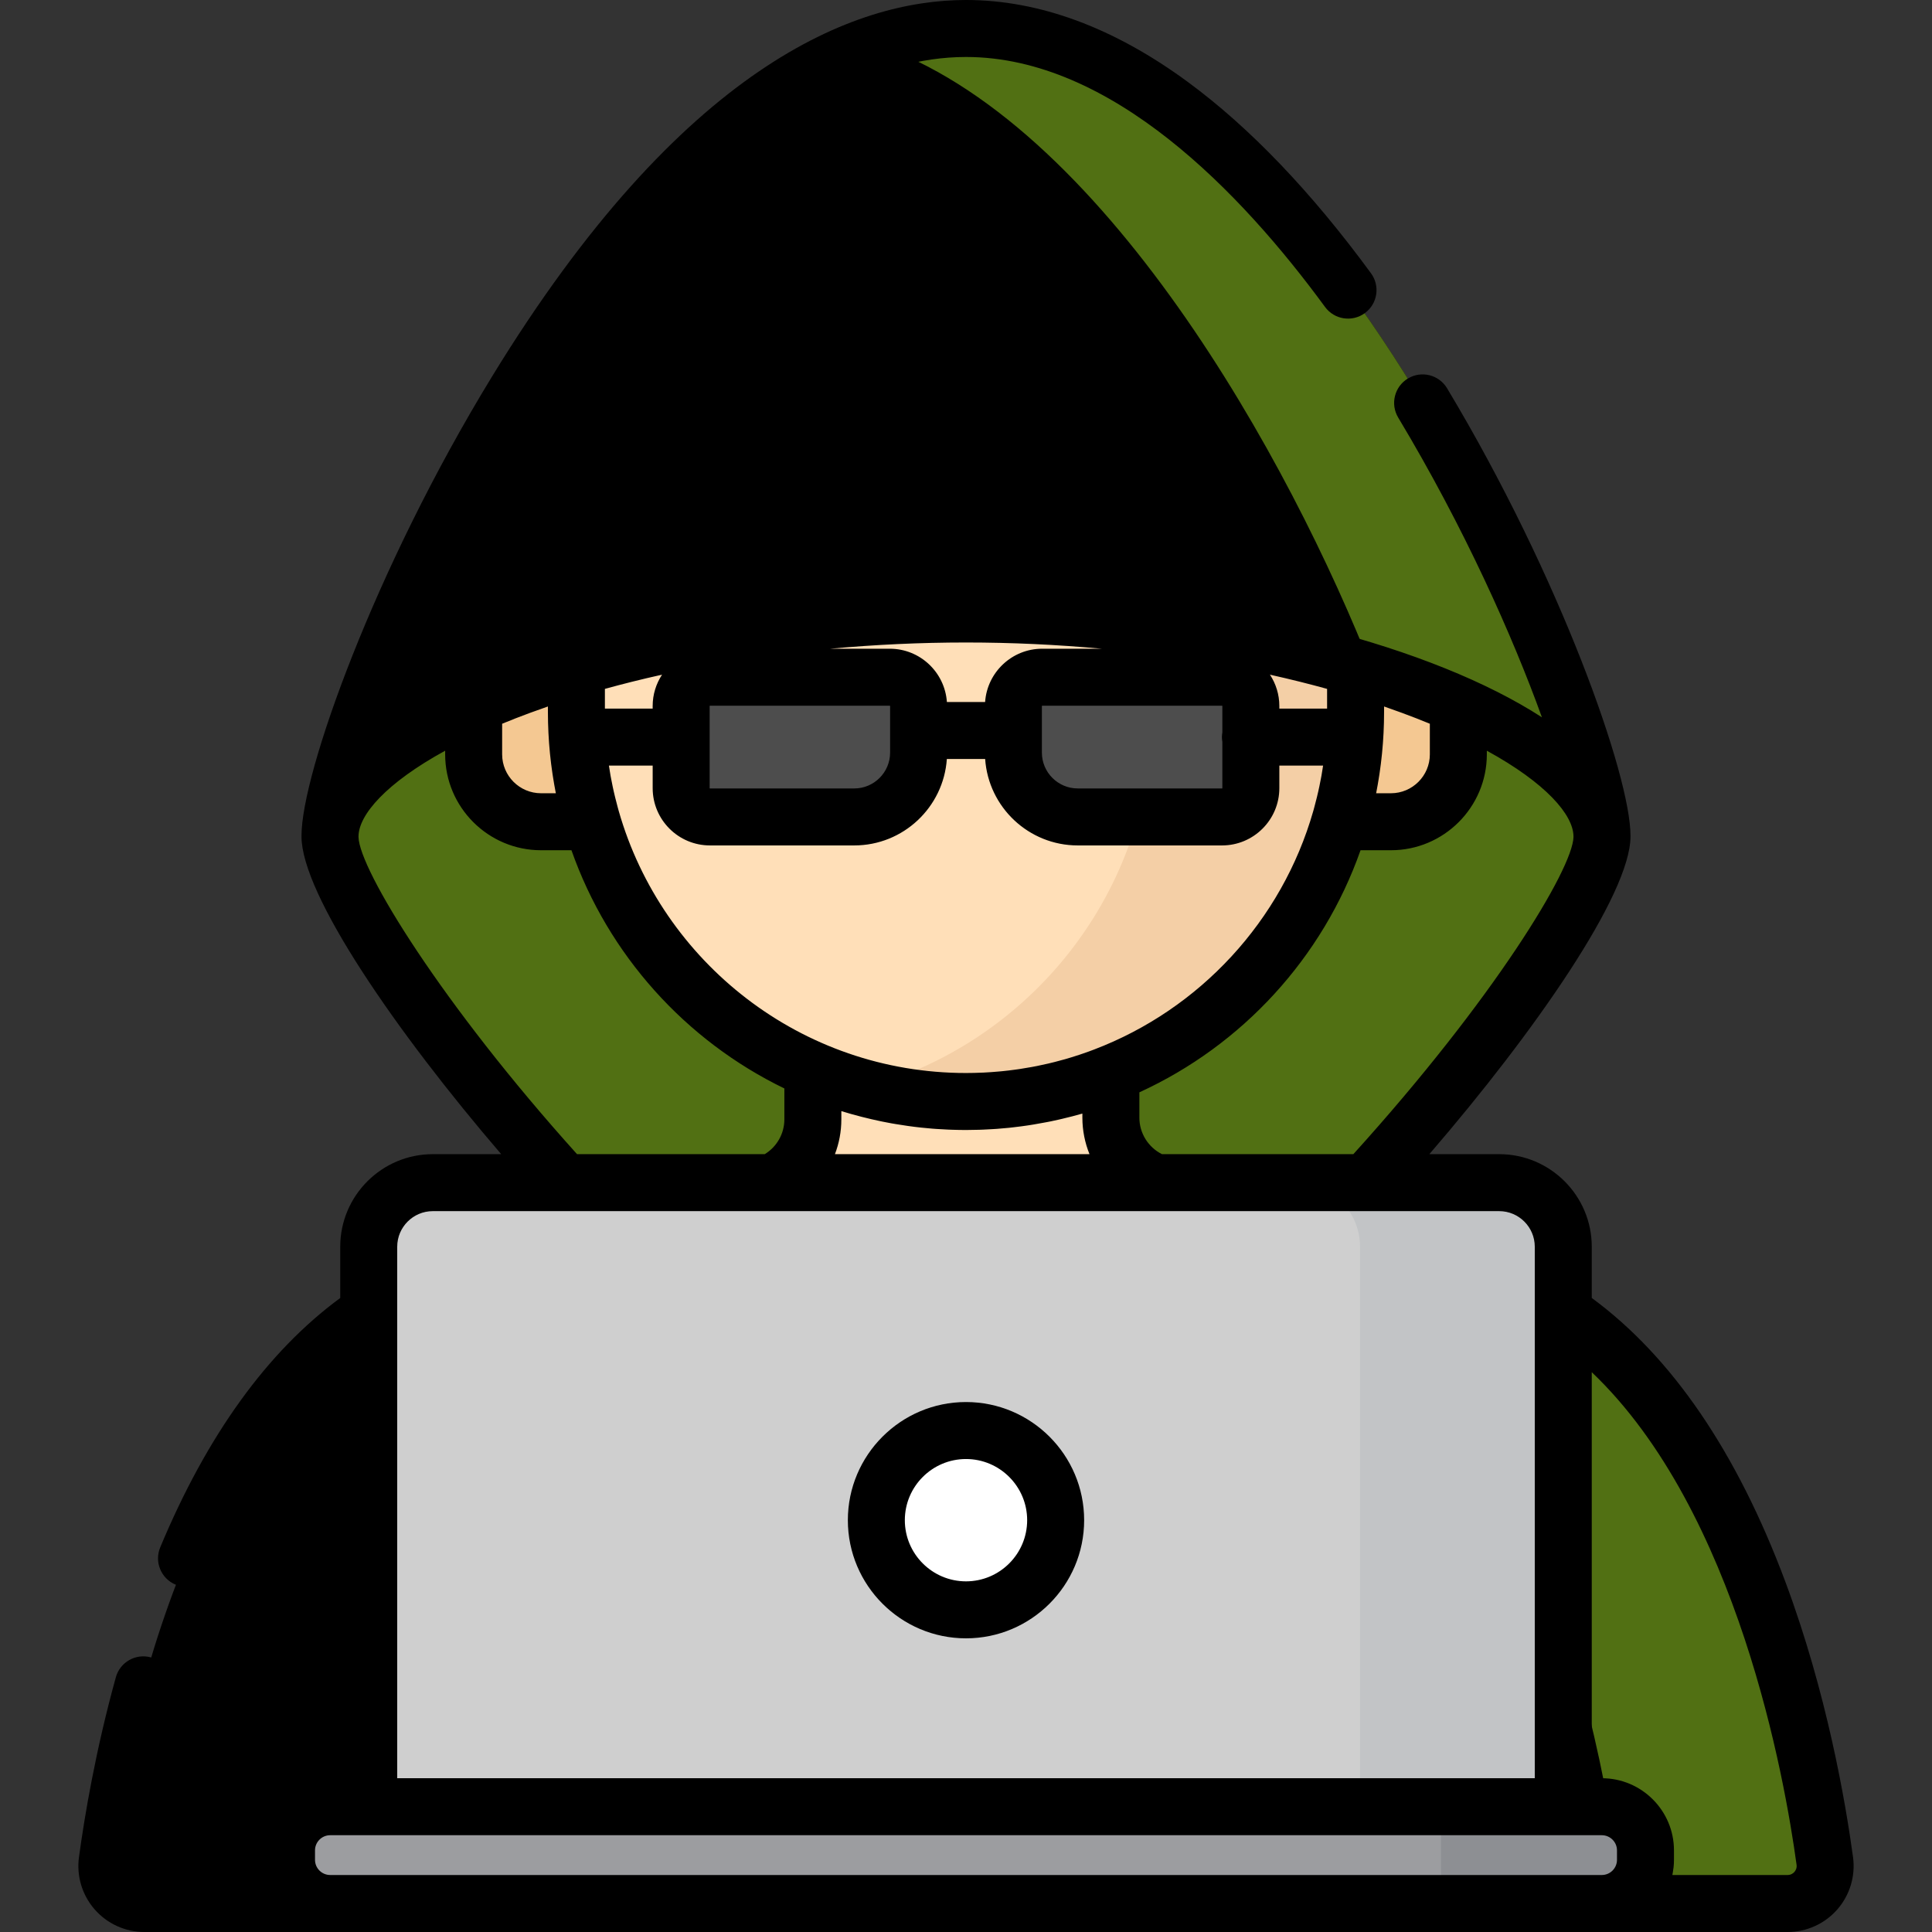 <svg xmlns="http://www.w3.org/2000/svg" version="1.1" xmlns:xlink="http://www.w3.org/1999/xlink" xmlns:svgjs="http://svgjs.com/svgjs" width="512" height="512" x="0" y="0" viewBox="0 0 512.004 512.004" style="enable-background:new 0 0 512 512" xml:space="preserve" class=""><rect x="0" y="0" width="512.004" height="512.004" fill="#333333" stroke="none"/><g>
<path style="" d="M424.542,221.563c0-0.047,0.006-0.094,0.006-0.141c0-28.631-75.461-213.872-168.547-213.872
	S87.454,192.792,87.454,221.423c0,0.047,0.005,0.093,0.006,0.14c0,0.044-0.006,0.088-0.006,0.132
	c0,26.67,113.643,166.877,168.547,166.877c53.723,0,168.547-140.207,168.547-166.877c0-0.045-0.006-0.091-0.006-0.136
	C424.542,221.56,424.542,221.562,424.542,221.563z" fill="#517013" data-original="#135370" class=""></path>
<g>
	<path style="" d="M368.618,217.773h-19.142v-55.515h19.142c9.864,0,17.861,7.997,17.861,17.861v19.793
		C386.479,209.776,378.482,217.773,368.618,217.773z" fill="#F4C892" data-original="#f4c892"></path>
	<path style="" d="M143.384,217.773h19.142v-55.515h-19.142c-9.864,0-17.861,7.997-17.861,17.861v19.793
		C125.523,209.776,133.52,217.773,143.384,217.773z" fill="#F4C892" data-original="#f4c892"></path>
</g>
<g>
	<path style="" d="M321.205,316.632l-12.075-2.427c-8.568-1.722-14.732-9.248-14.732-17.988V278.82h-78.981v17.837
		c0,8.739-6.164,16.266-14.732,17.988l-9.889,1.987v66.414h130.409V316.632z" fill="#FFDFB8" data-original="#ffdfb8"></path>
	<path style="" d="M256.001,291.915L256.001,291.915c-57.021,0-103.246-46.225-103.246-103.246v-29.015
		c0-57.021,46.225-103.246,103.246-103.246l0,0c57.021,0,103.246,46.225,103.246,103.246v29.015
		C359.247,245.69,313.022,291.915,256.001,291.915z" fill="#FFDFB8" data-original="#ffdfb8"></path>
</g>
<path style="" d="M256.001,56.408L256.001,56.408c-9.318,0-18.345,1.242-26.931,3.556
	c43.96,11.847,76.314,51.987,76.314,99.69v29.016c0,47.703-32.355,87.843-76.314,99.69c8.587,2.314,17.613,3.556,26.931,3.556l0,0
	c57.021,0,103.246-46.225,103.246-103.246v-29.016C359.247,102.633,313.022,56.408,256.001,56.408z" fill="#F4CFA6" data-original="#f4cfa6"></path>
<path style="" d="M256.001,162.718c92.933,0,168.294,32.201,168.541,58.845c0-0.047,0.006-0.094,0.006-0.141
	c0-28.631-75.461-213.872-168.547-213.872S87.454,192.792,87.454,221.423c0,0.047,0.005,0.094,0.006,0.141
	C87.707,194.919,163.068,162.718,256.001,162.718z" fill="#nannannan" data-original="#1e608b" class=""></path>
<path style="" d="M256.001,7.551c-8.196,0-16.255,1.442-24.138,4.081c60.116,20.123,109.99,110.18,132.116,166.708
	c36.903,11.767,60.426,28.359,60.564,43.224c0-0.047,0.006-0.094,0.006-0.141C424.548,192.792,349.087,7.551,256.001,7.551z" fill="#517013" data-original="#135370" class=""></path>
<path style="" d="M483.594,493.179c-4.488-33.007-22.733-128.718-85.394-153.862l-71.47-22.284H185.272l-71.47,22.284
	c-62.661,25.144-80.906,120.855-85.394,153.862c-0.811,5.965,3.84,11.27,9.86,11.27h435.466
	C479.754,504.449,484.405,499.144,483.594,493.179z" fill="#nannannan" data-original="#1e608b" class=""></path>
<path style="" d="M483.594,493.179c-4.488-33.007-22.733-128.718-85.394-153.862l-71.47-22.284H271.7l71.47,22.284
	c76.094,30.534,86.686,165.131,86.686,165.132h43.878C479.754,504.449,484.405,499.144,483.594,493.179z" fill="#517013" data-original="#135370" class=""></path>
<path style="" d="M397.303,313.418H114.699c-9.379,0-16.982,7.603-16.982,16.982v161.035h316.568V330.399
	C414.285,321.021,406.682,313.418,397.303,313.418z" fill="#CFCFCF" data-original="#cfcfcf"></path>
<path style="" d="M397.303,313.418H343.44c9.379,0,16.982,7.603,16.982,16.982v161.035h53.863V330.399
	C414.285,321.021,406.682,313.418,397.303,313.418z" fill="#C2C4C6" data-original="#c2c4c6"></path>
<path style="" d="M424.501,478.804h-337c-6.391,0-11.571,5.181-11.571,11.571v2.503
	c0,6.391,5.181,11.571,11.571,11.571h337c6.391,0,11.571-5.181,11.571-11.571v-2.503
	C436.072,483.984,430.892,478.804,424.501,478.804z" fill="#9C9DA0" data-original="#9c9da0"></path>
<path style="" d="M424.501,478.804h-42.625v25.645h42.625c6.391,0,11.571-5.181,11.571-11.571v-2.503
	C436.072,483.984,430.892,478.804,424.501,478.804z" fill="#8D8F93" data-original="#8d8f93"></path>
<circle style="" cx="256.001" cy="402.87" r="23.76" fill="#FFFFFF" data-original="#ffffff"></circle>
<g>
	<path style="" d="M226.386,216.499h-38.244c-4.213,0-7.628-3.415-7.628-7.628V187.1c0-4.213,3.415-7.628,7.628-7.628
		h47.669c4.213,0,7.628,3.415,7.628,7.628v12.346C243.44,208.864,235.805,216.499,226.386,216.499z" fill="#4D4D4D" data-original="#4d4d4d"></path>
	<path style="" d="M285.616,216.499h38.244c4.213,0,7.628-3.415,7.628-7.628V187.1c0-4.213-3.415-7.628-7.628-7.628
		h-47.669c-4.213,0-7.628,3.415-7.628,7.628v12.346C268.562,208.864,276.197,216.499,285.616,216.499z" fill="#4D4D4D" data-original="#4d4d4d"></path>
</g>
<path d="M256.001,371.558c-17.264,0-31.31,14.046-31.31,31.31c0,17.265,14.046,31.311,31.31,31.311
	c17.265,0,31.311-14.046,31.311-31.311C287.312,385.604,273.266,371.558,256.001,371.558z M256.001,419.078
	c-8.937,0-16.209-7.272-16.209-16.21s7.272-16.209,16.209-16.209c8.938,0,16.21,7.272,16.21,16.209
	C272.21,411.806,264.939,419.078,256.001,419.078z" fill="#000000" data-original="#000000" class=""></path>
<path d="M491.076,492.162c-1.992-14.645-6.968-43.594-17.92-72.935c-12.829-34.37-30.084-59.656-51.32-75.251V330.4
	c0-13.527-11.005-24.533-24.533-24.533h-18.509c27.997-32.45,53.304-68.924,53.304-84.172c0-0.048,0-0.097-0.001-0.145
	c0.001-0.046,0.001-0.089,0.001-0.127c0-15.687-18.494-68.371-48.612-118.537c-2.146-3.575-6.785-4.734-10.36-2.587
	c-3.575,2.147-4.733,6.785-2.587,10.36c17.523,29.187,30.396,58.123,38.091,79.436c-14.401-9.33-34.617-17.462-58.332-23.528
	c-0.705-0.182-1.413-0.361-2.122-0.538c-0.492-0.122-0.989-0.241-1.483-0.361c-22.774-5.585-47.502-9.012-72.91-10.105
	c-0.529-0.023-1.059-0.046-1.589-0.067c-1.087-0.043-2.174-0.087-3.263-0.12c-1.722-0.055-3.448-0.097-5.177-0.13
	c-0.579-0.011-1.159-0.019-1.738-0.028c-2.001-0.03-4.005-0.051-6.014-0.051c-2.116,0-4.226,0.02-6.333,0.053
	c-1.045,0.016-2.086,0.044-3.129,0.068c-0.965,0.023-1.931,0.043-2.893,0.073c-1.486,0.044-2.967,0.1-4.449,0.161
	c-0.371,0.015-0.742,0.03-1.112,0.047c-26.933,1.168-53.102,4.955-76.983,11.158c-1.391,0.359-2.77,0.723-4.136,1.096
	c-0.263,0.072-0.525,0.145-0.788,0.218c-21.314,5.879-39.52,13.447-52.786,22.035c0.372-1.029,0.759-2.08,1.157-3.149
	c0.12-0.322,0.245-0.651,0.367-0.977c0.317-0.843,0.642-1.697,0.975-2.563c0.137-0.357,0.273-0.712,0.413-1.073
	c0.457-1.178,0.923-2.371,1.41-3.591c9.524-23.89,22.149-49.117,35.549-71.034c21.139-34.579,63.896-92.588,112.737-92.588
	c38.527,0,73.009,36.026,95.151,66.248c2.465,3.364,7.189,4.093,10.553,1.629c3.364-2.465,4.093-7.19,1.628-10.554
	c-15.823-21.598-32.162-38.662-48.562-50.718C295.178,7.303,275.405,0,256.001,0c-29.47,0-75.187,17.317-125.623,99.812
	c-31.272,51.151-50.474,105.304-50.474,121.611c0,0.049,0,0.097,0.001,0.146c-0.001,0.045-0.001,0.088-0.001,0.127
	c0,15.345,25.122,51.795,52.92,84.172H114.7c-13.527,0-24.533,11.005-24.533,24.533v13.582
	C70.9,358.138,54.86,380.339,42.461,410.07c-1.606,3.849,0.213,8.27,4.062,9.875c3.846,1.605,8.269-0.213,9.875-4.062
	c9.287-22.269,20.61-39.777,33.768-52.251v107.624H87.5c-10.543,0-19.122,8.578-19.122,19.122v2.503
	c0,0.675,0.037,1.341,0.106,1.999c0.023,0.218,0.069,0.429,0.099,0.645c0.06,0.434,0.118,0.869,0.207,1.293
	c0.006,0.028,0.008,0.057,0.014,0.085H38.268c-0.951,0-1.544-0.516-1.812-0.823c-0.265-0.304-0.691-0.952-0.565-1.879
	c1.443-10.615,4.239-27.157,9.363-45.682c1.112-4.019-1.245-8.179-5.264-9.29c-4.019-1.111-8.178,1.246-9.29,5.264
	c-5.348,19.337-8.266,36.598-9.772,47.673c-0.679,4.998,0.835,10.045,4.154,13.846c3.325,3.808,8.132,5.992,13.187,5.992l0,0
	h435.466l0,0c5.055,0,9.863-2.184,13.188-5.992C490.241,502.206,491.755,497.16,491.076,492.162z M364.913,209.039
	c0.068-0.363,0.137-0.726,0.201-1.091c0.087-0.497,0.167-0.995,0.248-1.492c0.068-0.417,0.137-0.834,0.2-1.253
	c0.069-0.458,0.13-0.917,0.193-1.377c0.063-0.455,0.127-0.91,0.184-1.367c0.055-0.44,0.102-0.881,0.152-1.322
	c0.053-0.472,0.109-0.944,0.156-1.418c0.044-0.445,0.08-0.892,0.119-1.338c0.041-0.469,0.085-0.936,0.12-1.407
	c0.019-0.251,0.033-0.503,0.05-0.755c0.034-0.29,0.056-0.583,0.056-0.882c0-0.004-0.001-0.009-0.001-0.013
	c0.022-0.368,0.048-0.735,0.067-1.104c0.028-0.558,0.045-1.118,0.064-1.677c0.013-0.364,0.031-0.726,0.04-1.091
	c0.023-0.927,0.035-1.855,0.035-2.783v-1.443c1.596,0.55,3.172,1.114,4.73,1.689c2.538,0.936,5.012,1.895,7.4,2.883v8.113
	c0,5.685-4.625,10.31-10.31,10.31h-3.923C364.773,209.829,364.84,209.433,364.913,209.039z M368.618,225.323
	c14.012,0,25.411-11.399,25.411-25.411v-0.965c15.648,8.565,22.909,16.989,22.962,22.686c0,0.006,0.001,0.011,0.001,0.017
	c0.001,0.057,0.001,0.114,0.003,0.171c-0.208,8.415-20.936,42.729-58.341,84.047h-50.711c-3.625-1.805-5.994-5.545-5.994-9.65
	v-6.738c27.247-12.468,48.592-35.666,58.609-64.156h8.06V225.323z M351.696,182.564v5.224h-12.657V187.1
	c0-3.065-0.92-5.915-2.488-8.304C342.088,180.028,347.148,181.305,351.696,182.564z M323.937,187.099v6.985
	c-0.069,0.409-0.113,0.826-0.113,1.254s0.044,0.845,0.113,1.254v12.278c0,0.043-0.035,0.078-0.078,0.078h-38.244
	c-5.24,0-9.503-4.264-9.503-9.504v-12.346c0-0.043,0.035-0.078,0.078-0.078h47.669C323.902,187.022,323.937,187.057,323.937,187.099
	z M256.001,170.268c12.142,0,24.194,0.572,35.995,1.652h-15.805c-8.011,0-14.576,6.243-15.125,14.116h-10.128
	c-0.549-7.874-7.114-14.116-15.125-14.116h-15.805C231.807,170.841,243.859,170.268,256.001,170.268z M188.064,187.099
	c0-0.043,0.035-0.078,0.078-0.078h47.669c0.043,0,0.078,0.035,0.078,0.078v12.346c0,5.24-4.263,9.504-9.503,9.504h-38.244
	c-0.043,0-0.078-0.035-0.078-0.078L188.064,187.099L188.064,187.099z M188.142,224.05h38.244c12.998,0,23.666-10.133,24.54-22.912
	h10.15c0.874,12.78,11.542,22.912,24.54,22.912h38.244c8.37,0,15.179-6.809,15.179-15.18v-5.982h11.596
	c-0.132,0.882-0.27,1.764-0.426,2.642c-0.043,0.239-0.091,0.477-0.136,0.716c-0.137,0.735-0.282,1.467-0.436,2.198
	c-0.09,0.424-0.182,0.847-0.277,1.27c-0.12,0.533-0.247,1.064-0.376,1.594c-0.21,0.861-0.431,1.717-0.663,2.568
	c-0.097,0.355-0.191,0.71-0.291,1.064c-8.316,29.088-30.086,52.551-58.114,63.209c-0.472,0.179-0.944,0.358-1.418,0.53
	c-0.782,0.283-1.569,0.555-2.361,0.819c-0.707,0.235-1.416,0.463-2.128,0.681c-0.588,0.18-1.177,0.358-1.77,0.528
	c-0.916,0.261-1.836,0.506-2.759,0.739c-0.543,0.138-1.088,0.272-1.635,0.4c-0.986,0.231-1.975,0.446-2.969,0.645
	c-0.48,0.096-0.962,0.188-1.444,0.277c-1.072,0.197-2.148,0.38-3.228,0.541c-0.394,0.059-0.789,0.112-1.184,0.166
	c-1.175,0.16-2.353,0.304-3.537,0.42c-0.285,0.028-0.572,0.051-0.858,0.076c-1.291,0.115-2.585,0.212-3.885,0.275
	c-0.155,0.008-0.312,0.011-0.467,0.018c-1.42,0.062-2.843,0.1-4.272,0.1c-43.659,0-80.582-29.389-92.028-69.423
	c-0.101-0.354-0.195-0.709-0.291-1.064c-0.233-0.851-0.454-1.708-0.663-2.568c-0.129-0.531-0.256-1.062-0.376-1.594
	c-0.095-0.422-0.188-0.845-0.277-1.27c-0.154-0.731-0.299-1.464-0.436-2.198c-0.045-0.239-0.093-0.476-0.136-0.716
	c-0.156-0.878-0.295-1.759-0.426-2.642h11.596v5.982C172.963,217.241,179.772,224.05,188.142,224.05z M288.73,305.867h-67.461
	c1.104-2.892,1.698-6.005,1.698-9.21v-2.2c1.758,0.55,3.531,1.037,5.312,1.497c0.09,0.023,0.18,0.045,0.27,0.068
	c1.533,0.392,3.074,0.749,4.622,1.074c0.247,0.052,0.494,0.106,0.742,0.156c0.753,0.152,1.507,0.298,2.264,0.435
	c0.401,0.073,0.805,0.138,1.207,0.207c1.085,0.183,2.172,0.353,3.264,0.504c0.61,0.085,1.222,0.168,1.835,0.243
	c0.553,0.067,1.107,0.132,1.662,0.19c0.946,0.101,1.895,0.191,2.848,0.268c0.391,0.031,0.782,0.06,1.174,0.087
	c1.009,0.071,2.021,0.127,3.037,0.17c0.36,0.015,0.72,0.029,1.081,0.041c1.235,0.041,2.472,0.069,3.717,0.069
	c1.171,0,2.336-0.025,3.498-0.061c0.363-0.011,0.726-0.027,1.089-0.042c0.836-0.034,1.67-0.078,2.501-0.131
	c0.378-0.024,0.757-0.045,1.134-0.072c1.069-0.079,2.134-0.171,3.194-0.28c0.474-0.048,0.945-0.108,1.418-0.163
	c0.631-0.073,1.261-0.149,1.889-0.233c0.577-0.077,1.153-0.157,1.729-0.243c0.504-0.075,1.006-0.158,1.507-0.24
	c1.182-0.193,2.359-0.405,3.533-0.636c0.315-0.062,0.631-0.12,0.945-0.185c0.725-0.149,1.447-0.309,2.169-0.473
	c0.293-0.067,0.585-0.135,0.877-0.204c1.797-0.424,3.588-0.877,5.364-1.392v1.106C286.848,299.585,287.511,302.852,288.73,305.867z
	 M160.306,182.564c4.548-1.259,9.608-2.536,15.146-3.768c-1.568,2.389-2.488,5.239-2.488,8.304v0.688h-12.657L160.306,182.564
	L160.306,182.564z M133.074,191.799c2.388-0.988,4.863-1.948,7.401-2.884c1.558-0.575,3.133-1.139,4.729-1.688v1.443
	c0,0.929,0.012,1.856,0.035,2.783c0.009,0.365,0.027,0.727,0.04,1.091c0.019,0.559,0.036,1.119,0.064,1.677
	c0.022,0.44,0.053,0.878,0.08,1.316c0.003,0.041,0.005,0.082,0.007,0.123c0.007,0.168,0.013,0.336,0.03,0.501
	c0.018,0.271,0.033,0.543,0.053,0.814c0.035,0.47,0.079,0.938,0.12,1.407c0.039,0.446,0.075,0.892,0.119,1.338
	c0.047,0.474,0.103,0.946,0.156,1.418c0.05,0.441,0.097,0.882,0.152,1.322c0.057,0.457,0.122,0.911,0.184,1.367
	c0.063,0.459,0.124,0.918,0.193,1.377c0.063,0.419,0.132,0.835,0.2,1.253c0.081,0.498,0.161,0.996,0.248,1.492
	c0.064,0.365,0.134,0.727,0.201,1.091c0.073,0.394,0.141,0.789,0.219,1.183h-3.922c-5.685,0-10.31-4.625-10.31-10.31v-8.114H133.074
	z M95.006,221.804c0.002-0.054,0.002-0.101,0.003-0.151c0-0.007,0.001-0.013,0.001-0.019c0.053-5.698,7.314-14.121,22.962-22.686
	v0.965c0,14.012,11.4,25.411,25.412,25.411h8.059c9.747,27.723,30.221,50.438,56.423,63.129v8.204c0,3.793-2.005,7.272-5.201,9.21
	h-49.743C117.129,266.123,95.191,230.44,95.006,221.804z M114.699,320.968h282.604c5.2,0,9.431,4.231,9.431,9.431l0,0v140.854
	H105.268V330.4l0,0C105.268,325.199,109.498,320.968,114.699,320.968 M428.521,492.878c0,2.217-1.804,4.021-4.02,4.021h-337
	c-2.217,0-4.02-1.804-4.02-4.021v-2.503c0-2.217,1.804-4.02,4.02-4.02l0,0h337l0,0c2.217,0,4.02,1.804,4.02,4.02V492.878z
	 M475.547,496.075c-0.269,0.308-0.862,0.824-1.813,0.824h-30.536c0.006-0.028,0.008-0.057,0.014-0.085
	c0.089-0.424,0.147-0.859,0.207-1.293c0.03-0.216,0.076-0.427,0.099-0.645c0.069-0.657,0.106-1.324,0.106-1.999v-2.503
	c0-10.543-8.578-19.122-19.122-19.122h-2.665V363.65c38.705,36.83,51.212,108.015,54.276,130.547
	C476.238,495.123,475.812,495.771,475.547,496.075z" fill="#000000" data-original="#000000" class=""></path>
<g>
</g>
<g>
</g>
<g>
</g>
<g>
</g>
<g>
</g>
<g>
</g>
<g>
</g>
<g>
</g>
<g>
</g>
<g>
</g>
<g>
</g>
<g>
</g>
<g>
</g>
<g>
</g>
<g>
</g>
</g></svg>